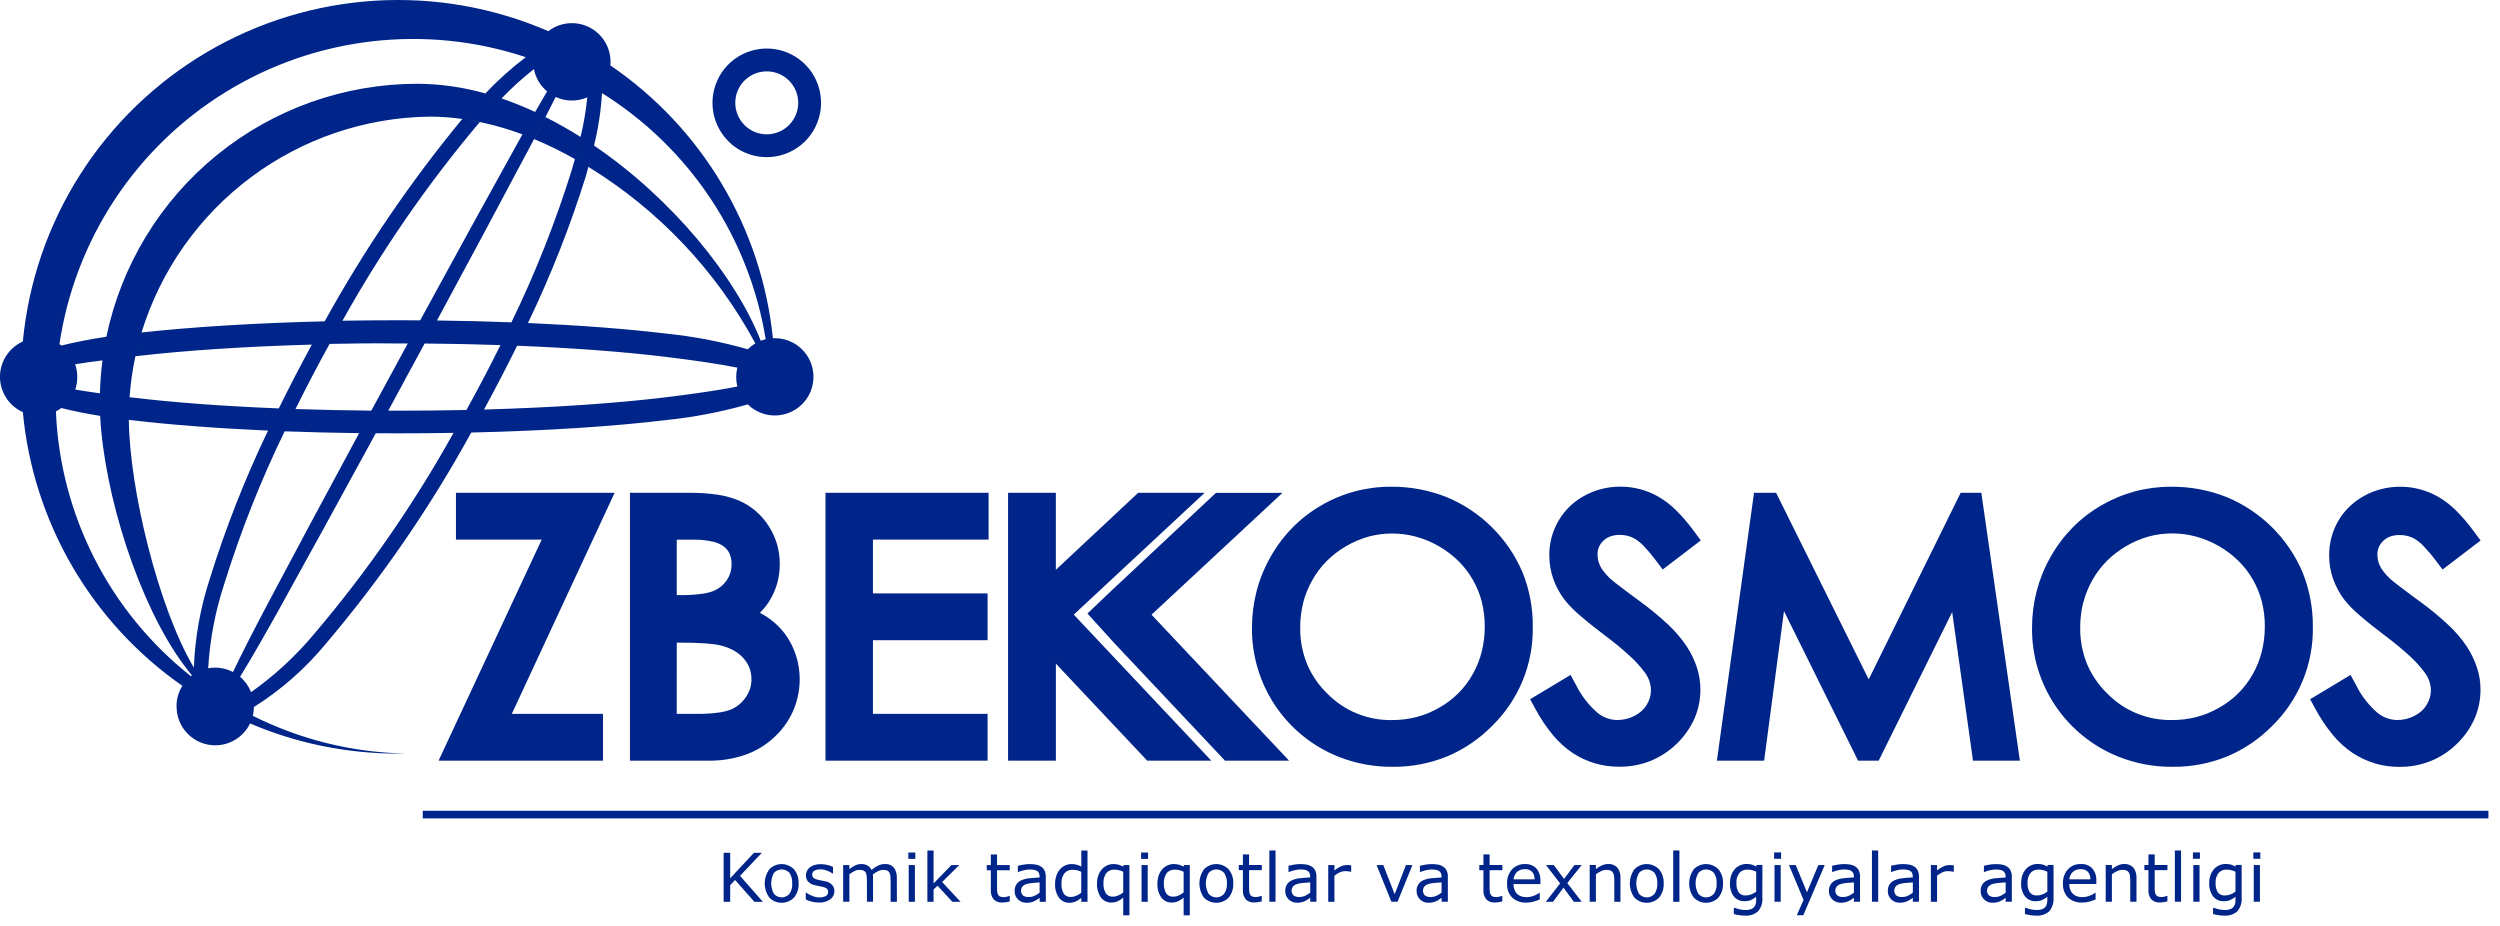 <svg width="108" height="40" viewBox="0 0 108 40" fill="none" xmlns="http://www.w3.org/2000/svg">
<g clip-path="url(#clip0_89_2160)">
<path d="M102.596 32.976C102.254 32.875 101.931 32.723 101.634 32.528C101.31 32.309 101.019 32.044 100.772 31.742C100.487 31.394 100.236 31.019 100.024 30.623L99.797 30.207L101.543 29.158L101.791 29.612C102.011 30.054 102.315 30.451 102.687 30.776C102.928 30.983 103.234 31.098 103.551 31.105C103.685 31.105 103.818 31.09 103.949 31.059C104.079 31.027 104.204 30.979 104.322 30.916C104.434 30.858 104.537 30.785 104.629 30.701C104.711 30.624 104.782 30.535 104.838 30.437C104.896 30.34 104.942 30.236 104.973 30.127C105.001 30.022 105.016 29.913 105.014 29.804C105.005 29.529 104.91 29.264 104.742 29.047C104.552 28.791 104.339 28.556 104.102 28.342C103.761 28.029 103.403 27.735 103.031 27.459C102.586 27.124 102.218 26.828 101.928 26.574C101.687 26.375 101.47 26.152 101.276 25.909C101.068 25.635 100.904 25.328 100.788 25.003C100.675 24.681 100.619 24.342 100.619 24.001C100.614 23.471 100.752 22.951 101.018 22.494C101.15 22.267 101.314 22.059 101.505 21.879C101.697 21.696 101.912 21.54 102.144 21.415C102.379 21.286 102.629 21.188 102.889 21.124C103.149 21.059 103.418 21.026 103.687 21.027C103.976 21.027 104.262 21.063 104.541 21.137C104.82 21.211 105.086 21.321 105.336 21.464C105.619 21.629 105.88 21.832 106.111 22.064C106.388 22.343 106.643 22.642 106.874 22.961L107.162 23.35L105.518 24.604L105.221 24.21C105.063 23.997 104.891 23.794 104.707 23.602C104.598 23.485 104.474 23.381 104.338 23.294C104.24 23.233 104.133 23.188 104.021 23.157C103.907 23.127 103.789 23.113 103.671 23.113C103.53 23.11 103.388 23.133 103.255 23.178C103.145 23.219 103.044 23.282 102.958 23.363C102.876 23.439 102.811 23.532 102.765 23.634C102.722 23.739 102.7 23.85 102.703 23.963C102.703 24.041 102.711 24.119 102.729 24.196C102.746 24.277 102.772 24.357 102.807 24.432C102.847 24.518 102.895 24.599 102.953 24.673C103.039 24.784 103.133 24.889 103.234 24.987C103.293 25.044 103.429 25.152 103.637 25.311C103.853 25.477 104.158 25.706 104.552 25.994C104.975 26.3 105.38 26.633 105.762 26.991C106.064 27.27 106.334 27.584 106.564 27.926C106.749 28.209 106.898 28.514 107.004 28.835C107.105 29.142 107.158 29.462 107.158 29.784C107.16 30.222 107.072 30.655 106.896 31.057C106.714 31.464 106.455 31.831 106.132 32.139C105.807 32.458 105.422 32.71 104.998 32.88C104.571 33.048 104.117 33.133 103.659 33.129C103.297 33.132 102.937 33.081 102.59 32.978L102.596 32.976ZM91.514 32.687C90.404 32.243 89.454 31.475 88.787 30.482C88.122 29.489 87.771 28.318 87.784 27.122C87.784 26.585 87.851 26.05 87.985 25.53C88.121 25.014 88.322 24.518 88.587 24.055C88.846 23.594 89.165 23.169 89.536 22.791C89.905 22.416 90.325 22.094 90.78 21.832C91.233 21.569 91.718 21.366 92.223 21.229C92.731 21.094 93.255 21.026 93.781 21.027C94.598 21.019 95.408 21.168 96.168 21.465C97.656 22.074 98.844 23.246 99.471 24.725C99.771 25.471 99.922 26.268 99.915 27.071C99.93 27.868 99.782 28.661 99.48 29.399C99.177 30.136 98.727 30.805 98.156 31.362C97.598 31.927 96.933 32.378 96.199 32.683C95.458 32.982 94.665 33.133 93.865 33.126C93.06 33.134 92.262 32.985 91.514 32.688V32.687ZM89.995 26.026C89.907 26.383 89.862 26.75 89.865 27.118C89.858 27.649 89.956 28.176 90.153 28.669C90.354 29.15 90.651 29.587 91.025 29.951C91.387 30.326 91.824 30.62 92.307 30.819C92.789 31.018 93.306 31.114 93.829 31.105C94.188 31.107 94.545 31.064 94.892 30.974C95.233 30.885 95.56 30.75 95.866 30.574C96.17 30.404 96.449 30.193 96.697 29.947C96.941 29.704 97.149 29.427 97.319 29.126C97.491 28.821 97.622 28.494 97.708 28.154C97.797 27.799 97.841 27.434 97.84 27.067C97.843 26.704 97.8 26.343 97.711 25.989C97.625 25.655 97.493 25.334 97.321 25.034C97.151 24.737 96.941 24.466 96.697 24.227C96.186 23.729 95.557 23.369 94.869 23.18C94.531 23.088 94.182 23.043 93.832 23.044C93.49 23.043 93.149 23.088 92.82 23.178C92.141 23.37 91.523 23.732 91.021 24.227C90.775 24.474 90.564 24.753 90.393 25.057C90.22 25.362 90.087 25.687 89.999 26.027L89.995 26.026ZM68.901 32.976C68.56 32.875 68.236 32.724 67.939 32.528C67.614 32.309 67.324 32.044 67.075 31.742C66.79 31.394 66.54 31.019 66.328 30.623L66.101 30.207L67.849 29.158L68.096 29.612C68.317 30.054 68.62 30.451 68.993 30.776C69.233 30.983 69.539 31.098 69.856 31.105C69.991 31.105 70.124 31.09 70.254 31.059C70.385 31.027 70.51 30.979 70.628 30.916C70.739 30.858 70.841 30.785 70.934 30.701C71.016 30.624 71.087 30.535 71.145 30.437C71.203 30.34 71.249 30.236 71.28 30.127C71.308 30.022 71.321 29.913 71.321 29.804C71.313 29.53 71.219 29.264 71.052 29.047C70.863 28.791 70.649 28.555 70.413 28.342C70.072 28.029 69.715 27.735 69.343 27.459C68.898 27.124 68.53 26.828 68.24 26.574C67.999 26.375 67.782 26.152 67.588 25.909C67.38 25.635 67.215 25.328 67.1 25.003C66.988 24.681 66.93 24.342 66.93 24.001C66.924 23.471 67.063 22.951 67.329 22.494C67.462 22.266 67.625 22.058 67.815 21.875C68.007 21.692 68.222 21.536 68.455 21.411C68.69 21.282 68.94 21.184 69.201 21.12C69.462 21.055 69.73 21.022 69.999 21.023C70.288 21.023 70.574 21.059 70.854 21.133C71.132 21.207 71.398 21.317 71.648 21.46C71.931 21.625 72.192 21.827 72.423 22.06C72.7 22.338 72.955 22.638 73.186 22.957L73.474 23.346L71.829 24.603L71.532 24.209C71.372 23.994 71.2 23.788 71.016 23.595C70.907 23.478 70.784 23.375 70.648 23.289C70.549 23.228 70.442 23.182 70.331 23.151C70.217 23.122 70.1 23.107 69.981 23.107C69.84 23.105 69.699 23.127 69.566 23.173C69.456 23.213 69.355 23.275 69.269 23.357C69.186 23.432 69.12 23.525 69.076 23.628C69.031 23.732 69.011 23.845 69.014 23.956C69.014 24.034 69.022 24.112 69.038 24.189C69.056 24.271 69.082 24.35 69.116 24.425C69.156 24.511 69.205 24.592 69.263 24.666C69.349 24.777 69.441 24.882 69.542 24.98C69.601 25.037 69.737 25.146 69.944 25.304C70.16 25.471 70.465 25.699 70.858 25.987C71.281 26.294 71.684 26.628 72.066 26.984C72.367 27.265 72.634 27.578 72.864 27.921C73.051 28.203 73.198 28.509 73.305 28.83C73.405 29.137 73.456 29.456 73.458 29.779C73.46 30.217 73.372 30.65 73.197 31.051C72.82 31.878 72.141 32.529 71.3 32.873C70.872 33.041 70.418 33.126 69.96 33.122C69.601 33.125 69.244 33.076 68.9 32.976H68.901ZM57.815 32.687C56.705 32.243 55.754 31.475 55.089 30.482C54.424 29.489 54.073 28.317 54.085 27.122C54.085 26.585 54.152 26.05 54.286 25.53C54.422 25.014 54.624 24.518 54.889 24.055C55.148 23.594 55.466 23.169 55.837 22.791C56.207 22.416 56.626 22.094 57.081 21.832C57.991 21.3 59.029 21.023 60.082 21.027C60.899 21.019 61.709 21.168 62.47 21.465C63.958 22.074 65.144 23.246 65.773 24.725C66.074 25.471 66.224 26.268 66.216 27.071C66.231 27.868 66.083 28.661 65.781 29.399C65.479 30.136 65.028 30.804 64.457 31.362C63.9 31.927 63.234 32.378 62.501 32.683C61.759 32.982 60.966 33.133 60.167 33.126C59.362 33.134 58.565 32.985 57.816 32.688H57.814L57.815 32.687ZM56.301 26.027C56.211 26.385 56.166 26.751 56.169 27.12C56.162 27.65 56.261 28.177 56.458 28.67C56.658 29.151 56.955 29.588 57.329 29.952C57.692 30.327 58.128 30.621 58.611 30.82C59.093 31.019 59.61 31.116 60.133 31.107C60.492 31.108 60.849 31.065 61.196 30.975C61.537 30.886 61.864 30.752 62.169 30.576C62.473 30.405 62.752 30.194 62.999 29.948C63.243 29.705 63.452 29.428 63.62 29.128C63.792 28.823 63.924 28.497 64.01 28.157C64.185 27.446 64.186 26.704 64.013 25.994C63.927 25.659 63.795 25.338 63.621 25.038C63.451 24.741 63.241 24.47 62.997 24.23C62.486 23.732 61.857 23.372 61.169 23.184C60.831 23.092 60.483 23.047 60.132 23.048C59.791 23.047 59.449 23.092 59.12 23.182C58.441 23.375 57.823 23.735 57.321 24.229C57.075 24.476 56.864 24.756 56.693 25.06C56.52 25.365 56.387 25.691 56.299 26.03L56.301 26.027ZM85.233 32.861L84.334 26.442L81.159 32.861H80.269L77.068 26.401L76.21 32.861H74.17L75.774 21.289H76.728L80.728 29.35L84.7 21.289H85.593L87.259 32.861H85.233ZM52.921 32.861L48.12 27.763L48.113 27.755L46.979 26.504L48.139 25.397H48.143L52.529 21.292H55.402L49.746 26.555L55.689 32.86H52.921V32.861ZM49.56 32.861L45.614 28.669V32.861H43.549V21.289H45.613V24.616L49.169 21.289H52.042L46.387 26.552L52.329 32.861H49.56ZM35.661 32.861V21.289H42.707V23.31H37.711V25.636H42.664V27.657H37.711V30.839H42.664V32.86H35.662L35.661 32.861ZM27.214 32.861V21.289H29.794C30.19 21.286 30.587 21.312 30.979 21.368C31.306 21.413 31.624 21.5 31.928 21.628C32.459 21.858 32.906 22.243 33.212 22.732C33.368 22.974 33.488 23.238 33.569 23.513C33.648 23.791 33.688 24.08 33.687 24.369C33.687 24.64 33.653 24.909 33.583 25.171C33.514 25.429 33.41 25.675 33.273 25.905C33.149 26.113 33 26.304 32.828 26.473C33.042 26.585 33.243 26.719 33.429 26.875C33.603 27.021 33.761 27.187 33.898 27.368C34.035 27.551 34.152 27.748 34.246 27.957C34.344 28.169 34.418 28.392 34.468 28.62C34.595 29.2 34.57 29.802 34.391 30.367C34.214 30.933 33.89 31.441 33.453 31.843C33.09 32.185 32.659 32.447 32.187 32.611C31.681 32.783 31.148 32.868 30.614 32.861H27.213H27.214ZM29.235 30.84H30.055C30.369 30.845 30.683 30.827 30.995 30.789C31.192 30.769 31.384 30.724 31.568 30.654C31.699 30.599 31.822 30.525 31.932 30.435C32.151 30.255 32.315 30.015 32.404 29.747C32.443 29.619 32.463 29.486 32.463 29.353C32.465 29.185 32.437 29.02 32.379 28.862C32.32 28.708 32.234 28.567 32.125 28.443C32.006 28.308 31.863 28.193 31.705 28.105C31.519 28.002 31.322 27.926 31.115 27.879C30.897 27.833 30.677 27.805 30.454 27.793C30.158 27.771 29.787 27.762 29.341 27.762H29.236L29.234 30.842L29.235 30.84ZM29.235 25.711H29.346C29.646 25.714 29.947 25.698 30.245 25.663C30.432 25.644 30.616 25.604 30.794 25.542C30.916 25.494 31.03 25.428 31.134 25.347C31.232 25.269 31.318 25.178 31.388 25.074C31.459 24.974 31.514 24.862 31.55 24.744C31.587 24.623 31.604 24.498 31.603 24.373C31.607 24.22 31.578 24.067 31.521 23.925C31.466 23.803 31.382 23.697 31.277 23.614C31.136 23.51 30.977 23.439 30.806 23.403C30.53 23.338 30.248 23.309 29.966 23.314H29.235V25.714V25.711ZM18.946 32.861L23.402 23.31H19.697V21.289H26.552L22.11 30.839H26.049V32.86H18.945L18.946 32.861ZM10.793 31.249C10.844 31.143 10.885 31.033 10.912 30.918C12.956 31.945 15.204 32.504 17.492 32.551C17.392 32.551 17.293 32.555 17.195 32.555C14.994 32.559 12.816 32.114 10.793 31.249ZM7.625 30.511C7.625 30.16 7.735 29.818 7.941 29.534C7.919 29.565 7.898 29.596 7.877 29.627C5.938 28.275 4.318 26.518 3.127 24.475C1.937 22.433 1.207 20.156 0.987 17.803C0.692 17.672 0.442 17.457 0.268 17.187C0.093 16.916 -0.001 16.601 -0.001 16.278C-0.001 15.956 0.092 15.64 0.268 15.37C0.442 15.1 0.692 14.885 0.987 14.753C1.229 12.193 2.074 9.726 3.452 7.556C4.831 5.384 6.704 3.572 8.919 2.264C11.133 0.955 13.626 0.191 16.193 0.031C18.759 -0.128 21.327 0.323 23.687 1.346L23.683 1.35C23.93 1.16 24.224 1.041 24.535 1.009C24.845 0.977 25.158 1.033 25.439 1.17C25.72 1.307 25.956 1.52 26.122 1.785C26.287 2.049 26.375 2.354 26.375 2.667C26.375 2.752 26.369 2.837 26.357 2.92C26.361 2.889 26.365 2.858 26.369 2.826C28.327 4.16 29.969 5.906 31.181 7.942C32.393 9.977 33.147 12.252 33.389 14.609H33.473C33.747 14.609 34.017 14.677 34.259 14.806C34.501 14.934 34.707 15.121 34.86 15.348C35.013 15.575 35.107 15.838 35.134 16.11C35.162 16.383 35.122 16.659 35.019 16.911C34.915 17.165 34.75 17.39 34.539 17.564C34.328 17.739 34.077 17.86 33.809 17.915C33.54 17.97 33.264 17.958 33 17.881C32.737 17.803 32.498 17.662 32.303 17.47C31.145 17.799 29.961 18.025 28.763 18.149C26.511 18.419 23.606 18.611 20.358 18.686C18.578 21.926 16.476 24.979 14.086 27.798C13.2 28.875 12.146 29.802 10.968 30.545C10.964 30.988 10.784 31.41 10.467 31.721C10.151 32.031 9.724 32.203 9.282 32.198C8.838 32.194 8.416 32.014 8.106 31.696C7.795 31.381 7.623 30.953 7.629 30.511H7.625ZM12.125 26.201C11.405 27.496 10.806 28.535 10.371 29.237C10.582 29.416 10.745 29.645 10.846 29.901C11.867 29.18 12.79 28.326 13.59 27.364C15.869 24.679 17.879 21.777 19.592 18.7C18.809 18.713 18.009 18.72 17.194 18.72C16.872 18.72 16.553 18.72 16.234 18.716C14.663 21.599 13.239 24.193 12.125 26.198V26.201ZM8.246 29.21C8.172 29.271 8.103 29.337 8.04 29.408C8.115 29.322 8.2 29.244 8.291 29.175C8.17 29.029 8.052 28.877 7.935 28.719C6.007 26.114 4.501 21.38 4.327 17.966C3.702 17.865 3.142 17.752 2.652 17.627C2.576 17.682 2.497 17.73 2.415 17.771C2.506 19.986 3.075 22.153 4.081 24.127C5.088 26.101 6.508 27.836 8.246 29.21ZM10.066 29.029C10.422 28.283 10.956 27.227 11.643 25.937C12.676 23.987 14.014 21.488 15.514 18.712C14.405 18.698 13.329 18.671 12.297 18.633C11.266 20.753 10.397 22.947 9.697 25.198C9.303 26.386 9.067 27.619 8.993 28.869C9.092 28.85 9.194 28.841 9.295 28.841C9.562 28.841 9.827 28.905 10.065 29.029H10.068H10.066ZM5.566 18.139C5.592 21.129 6.845 26.266 8.375 28.84C8.424 27.538 8.657 26.25 9.061 25.011C9.743 22.816 10.584 20.674 11.579 18.602C9.322 18.502 7.294 18.345 5.624 18.145L5.48 18.127L5.566 18.138V18.139ZM17.477 16.442C17.239 16.88 17.006 17.313 16.772 17.742H17.191C18.203 17.742 19.192 17.731 20.151 17.711C20.675 16.762 21.166 15.825 21.62 14.908C20.567 14.873 19.473 14.848 18.344 14.84C18.06 15.359 17.773 15.89 17.479 16.431V16.442H17.477ZM14.233 14.867C13.709 15.816 13.22 16.753 12.766 17.67C13.818 17.705 14.913 17.73 16.041 17.739C16.326 17.212 16.616 16.679 16.91 16.139C17.148 15.7 17.383 15.268 17.616 14.839H17.19C16.182 14.824 15.191 14.836 14.232 14.857V14.867H14.233ZM20.915 17.692C23.895 17.608 26.558 17.426 28.646 17.176C30.006 17.013 31.104 16.849 31.853 16.698C31.787 16.43 31.787 16.149 31.853 15.882C31.103 15.729 30.006 15.566 28.646 15.403C26.897 15.194 24.745 15.031 22.341 14.936C21.899 15.827 21.424 16.747 20.915 17.681V17.692ZM5.74 17.176C7.489 17.386 9.64 17.547 12.044 17.643C12.486 16.743 12.963 15.821 13.472 14.887C10.543 14.969 7.922 15.147 5.85 15.39C5.723 15.973 5.64 16.564 5.597 17.16L5.74 17.176ZM3.25 15.749C3.368 16.099 3.368 16.478 3.25 16.829C3.568 16.883 3.924 16.937 4.316 16.992C4.329 16.516 4.365 16.042 4.427 15.569C3.994 15.618 3.6 15.679 3.252 15.737V15.747L3.25 15.749ZM4.46 15.323L4.466 15.291L4.475 15.231C4.483 15.18 4.491 15.129 4.499 15.08C4.487 15.153 4.475 15.23 4.463 15.312V15.323H4.46ZM25.326 7.557C24.643 9.748 23.802 11.886 22.808 13.954C25.065 14.053 27.093 14.209 28.763 14.409C29.961 14.531 31.145 14.758 32.303 15.088C32.401 14.991 32.511 14.906 32.631 14.835C30.942 11.703 28.456 9.073 25.423 7.212C25.451 7.112 25.478 7.014 25.503 6.915C25.448 7.121 25.389 7.329 25.326 7.542V7.557ZM5.928 15.047L5.941 14.992L5.928 15.041V15.047ZM2.653 14.928C3.211 14.787 3.862 14.659 4.596 14.547C5.238 11.46 6.925 8.686 9.373 6.696C11.82 4.706 14.878 3.619 18.032 3.619C19.025 3.624 20.013 3.765 20.967 4.038C21.504 3.467 22.088 2.943 22.714 2.47C20.575 1.759 18.305 1.527 16.066 1.786C13.828 2.045 11.672 2.792 9.752 3.975C7.832 5.156 6.194 6.744 4.953 8.626C3.712 10.508 2.899 12.638 2.568 14.869C2.596 14.887 2.625 14.906 2.654 14.928H2.653ZM4.531 14.886V14.882C4.549 14.788 4.566 14.694 4.587 14.6L4.597 14.547C4.577 14.659 4.556 14.772 4.533 14.885L4.531 14.886ZM32.866 14.721C32.934 14.694 33.005 14.672 33.077 14.655C32.725 12.481 31.912 10.407 30.692 8.573C29.471 6.739 27.875 5.187 26.006 4.022C25.962 4.786 25.846 5.544 25.661 6.287C29.046 8.587 31.78 11.961 32.864 14.721H32.866ZM6.11 14.38L6.1 14.418L6.112 14.377V14.381L6.11 14.38ZM6.116 14.363C8.294 14.127 11.014 13.952 14.026 13.882C15.733 10.789 17.723 7.862 19.971 5.139C20.05 5.152 20.15 5.168 20.272 5.184H20.268C20.198 5.172 20.127 5.161 20.057 5.151L19.971 5.139C19.509 5.073 19.041 5.039 18.575 5.038C15.78 5.071 13.068 5.992 10.83 7.666C8.591 9.34 6.942 11.681 6.118 14.353L6.116 14.363ZM22.747 6.619C21.715 8.569 20.376 11.069 18.877 13.845C19.985 13.858 21.061 13.885 22.093 13.925C23.124 11.805 23.993 9.611 24.695 7.36C24.793 7.025 24.883 6.704 24.96 6.396C24.922 6.551 24.878 6.708 24.834 6.871C24.265 6.548 23.676 6.259 23.073 6.008C23.249 5.672 23.413 5.356 23.566 5.059C24.08 5.317 24.587 5.605 25.08 5.915C25.216 5.352 25.314 4.781 25.372 4.205C25.155 4.299 24.922 4.346 24.686 4.343C24.451 4.34 24.219 4.288 24.005 4.188C23.674 4.854 23.251 5.675 22.749 6.622L22.747 6.619ZM20.728 5.27C18.48 7.935 16.492 10.809 14.795 13.855C15.579 13.842 16.379 13.835 17.192 13.835C17.515 13.835 17.835 13.835 18.152 13.839C19.723 10.956 21.147 8.362 22.261 6.359C22.366 6.169 22.469 5.985 22.569 5.806C21.847 5.536 21.101 5.332 20.342 5.198H20.325L20.29 5.192C20.436 5.215 20.581 5.242 20.726 5.273L20.728 5.27ZM23.118 4.838C23.304 4.514 23.476 4.218 23.634 3.948C23.34 3.702 23.138 3.362 23.066 2.984C22.571 3.374 22.104 3.797 21.667 4.252C22.16 4.421 22.645 4.617 23.118 4.836V4.838ZM20.802 4.209L20.834 4.174C20.875 4.129 20.917 4.086 20.959 4.043C20.906 4.098 20.854 4.154 20.802 4.209ZM21.437 4.178H21.441H21.434H21.439H21.437ZM21.414 4.171H21.42L21.291 4.131L21.416 4.171H21.414ZM21.142 4.09L21.152 4.093L21.179 4.101L21.142 4.09ZM21.097 4.077H21.103L21.087 4.072L21.097 4.077ZM26.011 3.795V3.761C26.011 3.773 26.011 3.784 26.011 3.793V3.795ZM31.464 6.101C31.081 5.716 30.842 5.211 30.79 4.671C30.737 4.131 30.873 3.589 31.174 3.138C31.475 2.686 31.925 2.354 32.444 2.197C32.964 2.04 33.522 2.067 34.023 2.275C34.524 2.483 34.938 2.858 35.193 3.337C35.449 3.815 35.531 4.369 35.424 4.901C35.318 5.433 35.031 5.913 34.611 6.257C34.192 6.601 33.665 6.789 33.123 6.789C32.815 6.789 32.508 6.728 32.224 6.611C31.939 6.493 31.679 6.321 31.462 6.102L31.464 6.101ZM32.163 3.479C31.94 3.701 31.802 3.994 31.771 4.307C31.74 4.62 31.818 4.934 31.992 5.196C32.167 5.458 32.426 5.652 32.727 5.743C33.028 5.835 33.352 5.82 33.642 5.699C33.933 5.579 34.173 5.362 34.322 5.083C34.47 4.807 34.519 4.485 34.457 4.178C34.395 3.869 34.23 3.592 33.986 3.392C33.743 3.191 33.438 3.083 33.124 3.083C32.945 3.083 32.769 3.118 32.604 3.186C32.438 3.255 32.289 3.354 32.163 3.48V3.479Z" fill="#00258A"/>
<path fill-rule="evenodd" clip-rule="evenodd" d="M88.445 38.52V37.657C88.382 37.628 88.314 37.605 88.247 37.587C88.187 37.574 88.125 37.567 88.063 37.567C87.997 37.565 87.933 37.575 87.872 37.601C87.812 37.626 87.758 37.665 87.716 37.715C87.625 37.837 87.579 37.989 87.59 38.142C87.581 38.283 87.614 38.425 87.684 38.547C87.72 38.594 87.767 38.632 87.822 38.656C87.877 38.68 87.937 38.689 87.996 38.684C88.076 38.684 88.157 38.669 88.232 38.639C88.309 38.61 88.38 38.57 88.445 38.52ZM88.712 38.774C88.731 38.988 88.665 39.201 88.528 39.367C88.451 39.435 88.361 39.486 88.264 39.518C88.168 39.551 88.064 39.563 87.962 39.555C87.879 39.555 87.797 39.549 87.715 39.536C87.634 39.525 87.556 39.508 87.478 39.486V39.215H87.492C87.535 39.231 87.605 39.252 87.7 39.276C87.793 39.301 87.888 39.313 87.985 39.313C88.062 39.315 88.138 39.303 88.212 39.281C88.266 39.263 88.313 39.232 88.352 39.191C88.385 39.153 88.411 39.107 88.423 39.057C88.438 39.001 88.445 38.943 88.445 38.884V38.74C88.373 38.798 88.297 38.846 88.213 38.884C88.123 38.919 88.028 38.935 87.933 38.931C87.847 38.935 87.761 38.918 87.683 38.881C87.605 38.846 87.535 38.793 87.481 38.725C87.36 38.558 87.3 38.353 87.313 38.148C87.311 38.027 87.331 37.906 87.372 37.792C87.407 37.698 87.461 37.61 87.528 37.535C87.591 37.468 87.668 37.414 87.754 37.379C87.837 37.343 87.926 37.324 88.017 37.323C88.095 37.321 88.173 37.331 88.248 37.349C88.317 37.371 88.383 37.399 88.446 37.434L88.462 37.366H88.713V38.77L88.712 38.774ZM86.645 38.564V38.12C86.565 38.123 86.468 38.132 86.359 38.141C86.27 38.146 86.183 38.161 86.097 38.183C86.028 38.2 85.964 38.235 85.912 38.285C85.888 38.31 85.869 38.34 85.856 38.373C85.844 38.406 85.839 38.441 85.84 38.476C85.838 38.515 85.843 38.552 85.858 38.589C85.873 38.625 85.894 38.656 85.924 38.682C85.996 38.734 86.085 38.759 86.174 38.752C86.262 38.752 86.35 38.735 86.43 38.697C86.506 38.661 86.578 38.617 86.644 38.566L86.645 38.564ZM86.913 38.955H86.645V38.785C86.621 38.801 86.59 38.824 86.55 38.852C86.512 38.879 86.473 38.902 86.432 38.922C86.383 38.945 86.331 38.963 86.278 38.977C86.213 38.993 86.144 39 86.076 39C86.008 39 85.942 38.989 85.881 38.965C85.819 38.941 85.761 38.904 85.714 38.857C85.666 38.81 85.627 38.754 85.601 38.692C85.576 38.63 85.564 38.563 85.565 38.494C85.558 38.395 85.582 38.295 85.636 38.211C85.69 38.126 85.768 38.062 85.862 38.025C85.972 37.978 86.089 37.95 86.209 37.939C86.344 37.925 86.49 37.914 86.643 37.906V37.864C86.644 37.812 86.633 37.759 86.61 37.712C86.59 37.673 86.558 37.64 86.519 37.618C86.477 37.595 86.43 37.579 86.383 37.574C86.328 37.566 86.273 37.562 86.218 37.562C86.14 37.562 86.062 37.573 85.986 37.59C85.894 37.61 85.805 37.637 85.718 37.672H85.705V37.401C85.756 37.387 85.832 37.371 85.93 37.355C86.027 37.337 86.124 37.329 86.222 37.329C86.32 37.329 86.418 37.337 86.514 37.356C86.592 37.372 86.664 37.405 86.729 37.452C86.788 37.495 86.835 37.554 86.864 37.621C86.898 37.703 86.914 37.79 86.911 37.879V38.955H86.913ZM84.405 37.66H84.391C84.352 37.651 84.311 37.644 84.272 37.64C84.228 37.636 84.184 37.633 84.141 37.634C84.059 37.634 83.978 37.653 83.903 37.69C83.823 37.727 83.749 37.776 83.681 37.831V38.957H83.414V37.37H83.681V37.603C83.767 37.532 83.861 37.473 83.962 37.426C84.04 37.391 84.124 37.372 84.21 37.372H84.311C84.331 37.372 84.364 37.379 84.405 37.386V37.66ZM82.634 38.564V38.12C82.554 38.123 82.457 38.132 82.349 38.141C82.261 38.146 82.175 38.161 82.089 38.183C82.019 38.2 81.956 38.235 81.903 38.285C81.856 38.341 81.831 38.412 81.832 38.485C81.835 38.559 81.863 38.629 81.914 38.681C81.987 38.732 82.075 38.756 82.164 38.751C82.253 38.751 82.34 38.734 82.419 38.696C82.496 38.66 82.567 38.615 82.634 38.564ZM82.902 38.954H82.634V38.783C82.61 38.799 82.579 38.822 82.539 38.85C82.501 38.877 82.462 38.9 82.421 38.92C82.372 38.943 82.32 38.962 82.267 38.975C82.201 38.992 82.133 38.998 82.066 38.998C81.999 38.998 81.933 38.988 81.87 38.963C81.808 38.939 81.75 38.903 81.703 38.856C81.655 38.809 81.616 38.752 81.59 38.691C81.565 38.629 81.552 38.562 81.555 38.493C81.55 38.39 81.577 38.288 81.632 38.202C81.687 38.122 81.763 38.06 81.852 38.024C81.962 37.977 82.079 37.949 82.199 37.938C82.335 37.922 82.478 37.913 82.633 37.904V37.863C82.634 37.81 82.624 37.758 82.601 37.711C82.581 37.672 82.548 37.638 82.511 37.617C82.469 37.594 82.422 37.578 82.374 37.573C82.24 37.552 82.105 37.558 81.974 37.589C81.883 37.609 81.794 37.637 81.707 37.671H81.694V37.399C81.746 37.386 81.821 37.37 81.919 37.354C82.015 37.337 82.113 37.328 82.21 37.328C82.308 37.328 82.406 37.336 82.502 37.355C82.581 37.371 82.653 37.403 82.718 37.45C82.777 37.493 82.824 37.552 82.855 37.62C82.888 37.702 82.904 37.789 82.9 37.878V38.955L82.902 38.954ZM80.868 38.954V36.741H81.137V38.954H80.868ZM80.089 38.564V38.12C80.008 38.123 79.912 38.132 79.804 38.141C79.716 38.146 79.628 38.161 79.542 38.183C79.472 38.2 79.409 38.236 79.357 38.285C79.31 38.341 79.284 38.412 79.286 38.485C79.288 38.559 79.317 38.629 79.368 38.681C79.44 38.732 79.529 38.756 79.618 38.751C79.706 38.751 79.793 38.734 79.874 38.696C79.949 38.66 80.022 38.615 80.088 38.564H80.089ZM80.357 38.954H80.089V38.783C80.065 38.799 80.034 38.822 79.994 38.85C79.956 38.877 79.917 38.9 79.876 38.92C79.826 38.943 79.775 38.962 79.722 38.975C79.656 38.992 79.588 38.998 79.519 38.998C79.452 38.998 79.386 38.988 79.325 38.963C79.263 38.939 79.205 38.903 79.158 38.856C79.11 38.809 79.071 38.752 79.045 38.691C79.019 38.629 79.007 38.562 79.009 38.493C79.003 38.39 79.032 38.288 79.087 38.202C79.142 38.122 79.218 38.06 79.307 38.024C79.417 37.977 79.534 37.949 79.654 37.938C79.79 37.922 79.935 37.913 80.088 37.904V37.863C80.089 37.81 80.078 37.758 80.056 37.711C80.035 37.672 80.003 37.638 79.966 37.617C79.924 37.594 79.877 37.578 79.829 37.573C79.695 37.552 79.56 37.558 79.429 37.589C79.338 37.609 79.249 37.636 79.162 37.671H79.148V37.399C79.201 37.386 79.276 37.37 79.374 37.354C79.47 37.337 79.568 37.328 79.665 37.328C79.763 37.328 79.861 37.336 79.957 37.355C80.035 37.371 80.108 37.403 80.172 37.45C80.232 37.493 80.279 37.552 80.308 37.62C80.342 37.702 80.357 37.789 80.354 37.878V38.955L80.357 38.954ZM78.829 37.37L77.903 39.538H77.621L77.914 38.877L77.285 37.37H77.575L78.061 38.545L78.553 37.37H78.829ZM76.926 38.954H76.659V37.37H76.926V38.954ZM76.944 37.101H76.642V36.825H76.944V37.101ZM75.867 38.52V37.657C75.804 37.628 75.737 37.605 75.67 37.587C75.609 37.574 75.549 37.567 75.487 37.567C75.421 37.565 75.356 37.575 75.296 37.601C75.236 37.626 75.182 37.665 75.14 37.715C75.047 37.837 75.003 37.989 75.014 38.142C75.004 38.283 75.037 38.425 75.108 38.547C75.144 38.594 75.191 38.632 75.246 38.656C75.301 38.68 75.361 38.689 75.42 38.684C75.499 38.684 75.578 38.669 75.653 38.639C75.731 38.61 75.804 38.571 75.87 38.52H75.867ZM76.135 38.774C76.153 38.988 76.088 39.2 75.95 39.367C75.874 39.434 75.784 39.486 75.687 39.518C75.59 39.551 75.487 39.563 75.385 39.555C75.301 39.555 75.219 39.549 75.138 39.536C75.057 39.525 74.978 39.508 74.9 39.486V39.215H74.913C74.957 39.231 75.026 39.252 75.121 39.276C75.214 39.301 75.311 39.313 75.407 39.313C75.484 39.315 75.561 39.303 75.633 39.281C75.687 39.263 75.735 39.231 75.774 39.191C75.808 39.153 75.832 39.107 75.846 39.057C75.86 39.001 75.867 38.943 75.866 38.884V38.74C75.796 38.798 75.718 38.846 75.635 38.884C75.545 38.919 75.449 38.935 75.354 38.931C75.268 38.934 75.182 38.918 75.104 38.881C75.026 38.846 74.956 38.793 74.902 38.725C74.781 38.558 74.722 38.353 74.736 38.148C74.733 38.027 74.753 37.906 74.795 37.792C74.831 37.698 74.885 37.61 74.952 37.535C75.015 37.468 75.092 37.414 75.176 37.379C75.26 37.343 75.348 37.324 75.44 37.323C75.518 37.321 75.596 37.331 75.671 37.349C75.74 37.371 75.805 37.399 75.867 37.434L75.885 37.366H76.136L76.133 38.77L76.135 38.774ZM74.158 38.164C74.171 38.003 74.13 37.843 74.04 37.708C73.998 37.661 73.945 37.624 73.888 37.598C73.83 37.573 73.768 37.559 73.705 37.559C73.642 37.559 73.579 37.573 73.522 37.598C73.466 37.624 73.413 37.661 73.37 37.708C73.291 37.847 73.249 38.003 73.249 38.161C73.249 38.32 73.291 38.476 73.37 38.614C73.412 38.662 73.463 38.7 73.521 38.727C73.579 38.754 73.642 38.767 73.705 38.767C73.768 38.767 73.831 38.754 73.889 38.727C73.947 38.7 73.998 38.662 74.04 38.614C74.13 38.482 74.171 38.324 74.16 38.164H74.158ZM74.433 38.164C74.445 38.386 74.376 38.603 74.236 38.777C74.166 38.848 74.083 38.904 73.991 38.942C73.9 38.981 73.802 39 73.702 39C73.603 39 73.505 38.98 73.413 38.942C73.322 38.903 73.239 38.846 73.169 38.777C73.04 38.599 72.97 38.384 72.97 38.165C72.97 37.946 73.04 37.731 73.169 37.554C73.239 37.483 73.321 37.426 73.413 37.387C73.505 37.348 73.603 37.328 73.702 37.328C73.802 37.328 73.9 37.348 73.991 37.387C74.083 37.426 74.166 37.483 74.236 37.554C74.376 37.726 74.447 37.944 74.433 38.165V38.164ZM72.551 38.957H72.283V36.741H72.551V38.957ZM71.594 38.164C71.606 38.003 71.564 37.843 71.476 37.708C71.434 37.661 71.382 37.624 71.324 37.598C71.266 37.573 71.204 37.559 71.141 37.559C71.078 37.559 71.016 37.573 70.958 37.598C70.901 37.624 70.85 37.661 70.806 37.708C70.729 37.847 70.687 38.003 70.687 38.161C70.687 38.32 70.729 38.476 70.806 38.614C70.848 38.662 70.899 38.7 70.957 38.727C71.015 38.754 71.077 38.767 71.141 38.767C71.206 38.767 71.267 38.754 71.325 38.727C71.383 38.7 71.434 38.662 71.476 38.614C71.564 38.482 71.607 38.324 71.595 38.164H71.594ZM71.871 38.164C71.883 38.386 71.812 38.603 71.672 38.777C71.602 38.848 71.519 38.904 71.427 38.942C71.336 38.981 71.238 39 71.138 39C71.039 39 70.941 38.98 70.85 38.942C70.758 38.903 70.675 38.846 70.605 38.777C70.476 38.598 70.407 38.384 70.407 38.165C70.407 37.946 70.477 37.731 70.605 37.554C70.675 37.483 70.758 37.426 70.85 37.387C70.941 37.348 71.039 37.328 71.138 37.328C71.238 37.328 71.336 37.348 71.427 37.387C71.519 37.426 71.602 37.483 71.672 37.554C71.812 37.726 71.883 37.944 71.871 38.165V38.164ZM70.006 38.957H69.738V38.051C69.738 37.982 69.734 37.914 69.725 37.845C69.719 37.793 69.705 37.742 69.678 37.695C69.654 37.655 69.617 37.624 69.574 37.606C69.519 37.585 69.46 37.575 69.401 37.577C69.322 37.577 69.244 37.597 69.172 37.63C69.091 37.668 69.014 37.714 68.943 37.769V38.954H68.675V37.368H68.943V37.546C69.021 37.48 69.108 37.426 69.201 37.385C69.288 37.346 69.381 37.325 69.476 37.325C69.549 37.32 69.623 37.332 69.69 37.359C69.758 37.386 69.819 37.428 69.869 37.48C69.967 37.606 70.015 37.766 70.004 37.926V38.955L70.006 38.957ZM68.329 38.957H67.99L67.544 38.347L67.091 38.957H66.781L67.397 38.164L66.786 37.37H67.123L67.568 37.968L68.016 37.37H68.329L67.707 38.15L68.329 38.957ZM66.294 37.986C66.3 37.87 66.262 37.754 66.188 37.663C66.146 37.622 66.097 37.591 66.042 37.571C65.987 37.551 65.929 37.543 65.871 37.548C65.808 37.546 65.746 37.555 65.687 37.577C65.628 37.598 65.574 37.632 65.528 37.675C65.444 37.758 65.393 37.87 65.385 37.988H66.296L66.294 37.986ZM66.552 38.191H65.383C65.382 38.278 65.397 38.364 65.427 38.445C65.453 38.512 65.493 38.574 65.546 38.622C65.597 38.668 65.656 38.703 65.721 38.724C65.793 38.747 65.868 38.759 65.945 38.758C66.056 38.758 66.167 38.735 66.27 38.693C66.355 38.664 66.433 38.621 66.504 38.566H66.517V38.857C66.427 38.895 66.336 38.926 66.242 38.953C66.145 38.978 66.046 38.992 65.945 38.992C65.719 39.005 65.497 38.928 65.328 38.778C65.251 38.697 65.192 38.602 65.153 38.498C65.116 38.394 65.1 38.283 65.106 38.172C65.094 37.947 65.171 37.726 65.319 37.556C65.39 37.481 65.477 37.421 65.573 37.382C65.668 37.343 65.773 37.324 65.876 37.328C65.968 37.323 66.059 37.336 66.144 37.368C66.23 37.401 66.306 37.45 66.371 37.515C66.495 37.664 66.558 37.855 66.544 38.048L66.548 38.189L66.552 38.191ZM64.901 38.942C64.847 38.955 64.792 38.967 64.737 38.975C64.684 38.983 64.632 38.988 64.578 38.988C64.511 38.993 64.444 38.983 64.381 38.961C64.318 38.938 64.258 38.903 64.21 38.856C64.115 38.738 64.069 38.587 64.084 38.437V37.593H63.906V37.368H64.084V36.911H64.351V37.368H64.902V37.593H64.351V38.317C64.351 38.4 64.351 38.466 64.358 38.513C64.361 38.559 64.374 38.605 64.397 38.645C64.416 38.681 64.445 38.711 64.481 38.728C64.535 38.748 64.592 38.758 64.648 38.754C64.694 38.754 64.74 38.747 64.784 38.734C64.819 38.724 64.852 38.713 64.886 38.701H64.901V38.942ZM62.276 38.564V38.12C62.196 38.123 62.099 38.132 61.99 38.141C61.903 38.146 61.816 38.161 61.73 38.183C61.66 38.2 61.596 38.235 61.543 38.285C61.496 38.341 61.47 38.412 61.471 38.485C61.473 38.559 61.502 38.629 61.553 38.681C61.626 38.732 61.715 38.758 61.803 38.751C61.892 38.751 61.98 38.734 62.059 38.696C62.135 38.66 62.207 38.615 62.274 38.564H62.276ZM62.278 38.955V38.785C62.254 38.801 62.223 38.824 62.182 38.852C62.145 38.879 62.106 38.902 62.064 38.922C62.016 38.945 61.963 38.963 61.911 38.977C61.845 38.993 61.777 39 61.708 39C61.641 39 61.575 38.989 61.513 38.965C61.451 38.941 61.395 38.904 61.347 38.857C61.298 38.81 61.259 38.754 61.234 38.692C61.208 38.63 61.196 38.563 61.197 38.494C61.191 38.395 61.215 38.295 61.269 38.211C61.322 38.126 61.4 38.062 61.494 38.025C61.605 37.978 61.721 37.95 61.841 37.939C61.975 37.925 62.12 37.914 62.275 37.906V37.864C62.276 37.812 62.266 37.759 62.243 37.712C62.223 37.673 62.19 37.64 62.153 37.618C62.111 37.595 62.064 37.579 62.017 37.574C61.884 37.554 61.748 37.559 61.618 37.59C61.527 37.61 61.438 37.637 61.352 37.672H61.341V37.401C61.394 37.387 61.469 37.371 61.567 37.355C61.662 37.337 61.76 37.329 61.858 37.329C61.957 37.329 62.055 37.337 62.15 37.356C62.228 37.372 62.301 37.405 62.365 37.452C62.424 37.495 62.471 37.554 62.501 37.621C62.534 37.703 62.551 37.79 62.547 37.879V38.955H62.278ZM61.017 37.37L60.375 38.955H60.108L59.469 37.37H59.758L60.25 38.63L60.738 37.37H61.017ZM58.373 37.66H58.358C58.319 37.651 58.279 37.644 58.24 37.64C58.196 37.636 58.151 37.633 58.107 37.634C58.025 37.634 57.944 37.653 57.869 37.69C57.79 37.727 57.716 37.776 57.647 37.831V38.957H57.38V37.37H57.647V37.603C57.733 37.532 57.827 37.473 57.928 37.426C58.006 37.391 58.091 37.372 58.177 37.372H58.277C58.298 37.372 58.33 37.379 58.371 37.386V37.66H58.373ZM56.602 38.564V38.12C56.521 38.123 56.424 38.132 56.316 38.141C56.227 38.146 56.139 38.161 56.053 38.183C55.985 38.2 55.92 38.236 55.868 38.285C55.821 38.341 55.795 38.412 55.797 38.485C55.8 38.559 55.828 38.629 55.879 38.681C55.951 38.732 56.04 38.756 56.129 38.751C56.218 38.751 56.305 38.734 56.384 38.696C56.461 38.66 56.532 38.615 56.599 38.564H56.602ZM56.869 38.954H56.602V38.783C56.578 38.799 56.547 38.822 56.506 38.85C56.469 38.877 56.43 38.9 56.388 38.92C56.338 38.943 56.287 38.962 56.235 38.975C56.169 38.992 56.1 38.998 56.033 38.998C55.966 38.998 55.9 38.988 55.839 38.963C55.777 38.939 55.719 38.903 55.672 38.856C55.623 38.809 55.585 38.752 55.559 38.691C55.533 38.629 55.521 38.562 55.524 38.493C55.519 38.39 55.546 38.288 55.601 38.202C55.656 38.122 55.732 38.06 55.821 38.024C55.931 37.977 56.048 37.949 56.168 37.938C56.302 37.922 56.447 37.913 56.602 37.904V37.863C56.603 37.81 56.592 37.758 56.569 37.711C56.549 37.672 56.517 37.638 56.48 37.617C56.438 37.594 56.391 37.579 56.344 37.573C56.289 37.565 56.234 37.56 56.177 37.56C56.099 37.56 56.021 37.571 55.945 37.589C55.853 37.609 55.765 37.636 55.677 37.671H55.663V37.399C55.715 37.386 55.79 37.37 55.89 37.354C55.985 37.336 56.083 37.328 56.181 37.328C56.279 37.328 56.377 37.336 56.473 37.355C56.551 37.371 56.623 37.403 56.688 37.45C56.747 37.493 56.794 37.552 56.824 37.62C56.857 37.702 56.873 37.789 56.87 37.878V38.955L56.869 38.954ZM55.103 38.954H54.836V36.741H55.103V38.954ZM54.511 38.941C54.457 38.955 54.402 38.966 54.347 38.974C54.295 38.982 54.242 38.986 54.188 38.986C54.121 38.992 54.054 38.982 53.989 38.959C53.926 38.937 53.867 38.902 53.819 38.855C53.725 38.736 53.679 38.586 53.693 38.435V37.591H53.515V37.367H53.693V36.91H53.96V37.367H54.51V37.591H53.96V38.316C53.96 38.399 53.96 38.465 53.965 38.512C53.969 38.558 53.983 38.603 54.006 38.642C54.025 38.678 54.054 38.708 54.09 38.725C54.143 38.746 54.2 38.755 54.257 38.751C54.303 38.751 54.348 38.743 54.393 38.731C54.428 38.721 54.461 38.711 54.495 38.699H54.508V38.939L54.511 38.941ZM53.001 38.164C53.014 38.003 52.972 37.843 52.882 37.708C52.839 37.661 52.788 37.624 52.73 37.598C52.673 37.573 52.611 37.559 52.548 37.559C52.484 37.559 52.421 37.573 52.365 37.598C52.309 37.624 52.256 37.661 52.213 37.708C52.134 37.847 52.092 38.003 52.092 38.161C52.092 38.32 52.134 38.476 52.213 38.614C52.255 38.662 52.306 38.7 52.364 38.727C52.421 38.754 52.484 38.767 52.548 38.767C52.611 38.767 52.674 38.754 52.732 38.727C52.79 38.7 52.841 38.662 52.882 38.614C52.972 38.482 53.014 38.324 53.003 38.164H53.001ZM53.276 38.164C53.288 38.386 53.217 38.605 53.077 38.777C53.007 38.848 52.924 38.904 52.833 38.942C52.741 38.981 52.643 39 52.544 39C52.444 39 52.346 38.98 52.255 38.942C52.163 38.903 52.08 38.846 52.01 38.777C51.881 38.599 51.813 38.384 51.813 38.165C51.813 37.946 51.883 37.731 52.01 37.554C52.08 37.483 52.162 37.426 52.255 37.387C52.346 37.348 52.444 37.328 52.544 37.328C52.643 37.328 52.741 37.348 52.833 37.387C52.924 37.426 53.007 37.483 53.077 37.554C53.218 37.726 53.289 37.944 53.277 38.165L53.276 38.164ZM51.133 38.555V37.659C51.069 37.629 51.004 37.606 50.937 37.589C50.876 37.575 50.814 37.569 50.751 37.569C50.684 37.565 50.617 37.577 50.555 37.603C50.493 37.63 50.439 37.672 50.398 37.726C50.312 37.852 50.27 38.005 50.279 38.158C50.271 38.308 50.305 38.455 50.376 38.587C50.41 38.637 50.456 38.677 50.509 38.703C50.563 38.728 50.623 38.74 50.683 38.736C50.763 38.736 50.843 38.719 50.915 38.687C50.993 38.653 51.066 38.609 51.131 38.555H51.133ZM51.4 39.541H51.133V38.778C51.059 38.844 50.975 38.898 50.886 38.938C50.802 38.973 50.711 38.992 50.621 38.99C50.533 38.993 50.447 38.974 50.368 38.937C50.29 38.899 50.222 38.842 50.169 38.773C50.047 38.596 49.988 38.384 50 38.171C49.999 38.048 50.019 37.926 50.059 37.809C50.094 37.712 50.146 37.622 50.215 37.546C50.277 37.477 50.352 37.423 50.435 37.386C50.52 37.347 50.611 37.327 50.703 37.327C50.779 37.327 50.856 37.335 50.93 37.355C51 37.375 51.068 37.403 51.131 37.438L51.148 37.37H51.399V39.54L51.4 39.541ZM49.582 38.957H49.315V37.37H49.582V38.957ZM49.598 37.104H49.296V36.828H49.598V37.104ZM48.523 38.555V37.659C48.46 37.629 48.394 37.606 48.327 37.589C48.265 37.575 48.203 37.569 48.14 37.569C48.073 37.565 48.006 37.577 47.945 37.603C47.883 37.63 47.83 37.672 47.788 37.724C47.702 37.851 47.66 38.004 47.67 38.157C47.66 38.306 47.695 38.455 47.768 38.586C47.802 38.636 47.847 38.676 47.901 38.701C47.955 38.727 48.015 38.739 48.074 38.735C48.155 38.735 48.234 38.718 48.308 38.685C48.386 38.652 48.459 38.607 48.525 38.553L48.523 38.555ZM48.791 39.541H48.523V38.778C48.451 38.844 48.367 38.898 48.277 38.938C48.194 38.973 48.103 38.99 48.013 38.99C47.925 38.993 47.839 38.974 47.76 38.937C47.682 38.899 47.613 38.842 47.561 38.773C47.44 38.596 47.38 38.384 47.392 38.171C47.389 38.048 47.409 37.925 47.451 37.809C47.486 37.712 47.538 37.622 47.607 37.546C47.669 37.477 47.744 37.423 47.827 37.386C47.91 37.347 48.002 37.327 48.094 37.327C48.171 37.327 48.248 37.335 48.322 37.355C48.392 37.375 48.459 37.403 48.523 37.438L48.539 37.37H48.791V39.541ZM46.71 38.567V37.66C46.649 37.63 46.584 37.609 46.517 37.594C46.455 37.581 46.393 37.574 46.33 37.575C46.264 37.573 46.197 37.585 46.137 37.612C46.076 37.638 46.022 37.68 45.981 37.731C45.889 37.86 45.845 38.016 45.856 38.173C45.846 38.322 45.88 38.47 45.951 38.602C45.986 38.652 46.032 38.691 46.087 38.716C46.141 38.742 46.201 38.754 46.262 38.748C46.341 38.748 46.42 38.73 46.493 38.697C46.571 38.664 46.645 38.619 46.71 38.567ZM46.978 38.957H46.71V38.79C46.638 38.853 46.557 38.906 46.47 38.945C46.384 38.982 46.292 39.001 46.199 39C46.111 39.002 46.024 38.983 45.946 38.946C45.867 38.908 45.799 38.85 45.747 38.781C45.626 38.603 45.567 38.39 45.58 38.176C45.579 38.054 45.599 37.933 45.639 37.817C45.673 37.719 45.727 37.628 45.795 37.548C45.857 37.478 45.934 37.423 46.018 37.386C46.103 37.348 46.194 37.328 46.288 37.328C46.364 37.328 46.438 37.335 46.51 37.354C46.58 37.374 46.649 37.402 46.713 37.435V36.743H46.98V38.958L46.978 38.957ZM44.911 38.566V38.121C44.831 38.125 44.734 38.133 44.625 38.142C44.538 38.149 44.45 38.163 44.364 38.184C44.296 38.202 44.231 38.236 44.179 38.286C44.132 38.343 44.106 38.414 44.108 38.486C44.11 38.56 44.139 38.63 44.19 38.682C44.262 38.734 44.351 38.759 44.44 38.752C44.528 38.752 44.615 38.734 44.696 38.697C44.773 38.661 44.844 38.617 44.91 38.564L44.911 38.566ZM45.18 38.957H44.913V38.786L44.817 38.853C44.779 38.88 44.74 38.903 44.699 38.923C44.649 38.946 44.598 38.965 44.546 38.978C44.48 38.994 44.411 39.001 44.344 39.001C44.277 39.002 44.211 38.99 44.148 38.966C44.085 38.942 44.028 38.906 43.981 38.859C43.932 38.812 43.894 38.756 43.868 38.693C43.843 38.632 43.831 38.564 43.834 38.496C43.828 38.392 43.855 38.29 43.91 38.203C43.965 38.123 44.042 38.062 44.13 38.025C44.241 37.978 44.359 37.95 44.477 37.939C44.613 37.925 44.757 37.914 44.911 37.906V37.864C44.913 37.812 44.902 37.759 44.879 37.712C44.859 37.672 44.827 37.64 44.788 37.618C44.746 37.595 44.699 37.579 44.652 37.574C44.519 37.554 44.383 37.559 44.253 37.59C44.161 37.61 44.073 37.637 43.985 37.672H43.971V37.401C44.022 37.387 44.098 37.371 44.196 37.355C44.292 37.337 44.39 37.329 44.488 37.329C44.586 37.329 44.684 37.337 44.779 37.356C44.857 37.372 44.93 37.405 44.995 37.452C45.054 37.495 45.101 37.554 45.13 37.621C45.164 37.703 45.18 37.79 45.177 37.879L45.18 38.957ZM43.621 38.943C43.567 38.958 43.512 38.969 43.457 38.977C43.405 38.985 43.352 38.989 43.299 38.989C43.231 38.993 43.164 38.985 43.101 38.962C43.038 38.939 42.979 38.904 42.931 38.859C42.836 38.74 42.791 38.59 42.804 38.439V37.595H42.627V37.371H42.804V36.914H43.072V37.371H43.621V37.595H43.072V38.32C43.072 38.403 43.072 38.469 43.077 38.516C43.081 38.562 43.094 38.607 43.117 38.648C43.136 38.684 43.166 38.713 43.202 38.731C43.256 38.751 43.312 38.761 43.368 38.756C43.414 38.756 43.46 38.75 43.504 38.736C43.539 38.727 43.573 38.716 43.606 38.704H43.621V38.945V38.943ZM41.497 38.957H41.141L40.502 38.263L40.33 38.427V38.957H40.063V36.742H40.33V38.165L41.102 37.371H41.439L40.701 38.103L41.497 38.957ZM39.524 38.957H39.257V37.37H39.524V38.957ZM39.541 37.104H39.24V36.828H39.541V37.104ZM38.742 38.957H38.475V38.052C38.475 37.986 38.472 37.921 38.465 37.855C38.462 37.802 38.449 37.751 38.426 37.703C38.405 37.663 38.373 37.63 38.332 37.61C38.276 37.586 38.215 37.575 38.155 37.579C38.077 37.579 38 37.599 37.932 37.636C37.852 37.676 37.777 37.723 37.707 37.778C37.707 37.8 37.713 37.825 37.714 37.853C37.715 37.883 37.714 37.913 37.714 37.939V38.955H37.451V38.052C37.451 37.982 37.448 37.915 37.441 37.852C37.437 37.8 37.425 37.749 37.402 37.7C37.382 37.66 37.349 37.629 37.308 37.609C37.252 37.585 37.191 37.574 37.131 37.578C37.054 37.578 36.979 37.597 36.912 37.632C36.834 37.671 36.761 37.716 36.693 37.77V38.955H36.425V37.37H36.693V37.547C36.769 37.483 36.853 37.429 36.943 37.386C37.026 37.347 37.116 37.327 37.207 37.327C37.303 37.324 37.398 37.347 37.482 37.394C37.556 37.438 37.615 37.504 37.65 37.582C37.74 37.504 37.839 37.438 37.947 37.386C38.036 37.346 38.133 37.325 38.231 37.327C38.304 37.321 38.377 37.332 38.444 37.359C38.511 37.386 38.57 37.429 38.618 37.484C38.708 37.613 38.751 37.769 38.742 37.926L38.746 38.955L38.742 38.957ZM36.046 38.496C36.046 38.564 36.032 38.633 36.001 38.695C35.97 38.756 35.924 38.81 35.869 38.85C35.725 38.95 35.553 39 35.379 38.99C35.27 38.99 35.161 38.978 35.056 38.949C34.971 38.926 34.889 38.895 34.81 38.857V38.558H34.824C34.91 38.622 35.004 38.673 35.105 38.709C35.199 38.747 35.299 38.767 35.401 38.769C35.497 38.773 35.591 38.752 35.676 38.709C35.708 38.692 35.733 38.666 35.751 38.634C35.768 38.602 35.776 38.567 35.775 38.531C35.776 38.505 35.774 38.478 35.764 38.454C35.755 38.43 35.74 38.407 35.721 38.39C35.659 38.347 35.59 38.318 35.514 38.308C35.477 38.298 35.427 38.289 35.367 38.277C35.306 38.266 35.248 38.254 35.2 38.24C35.086 38.219 34.982 38.163 34.903 38.078C34.844 38.004 34.813 37.91 34.816 37.816C34.816 37.751 34.829 37.688 34.856 37.63C34.884 37.57 34.927 37.517 34.978 37.476C35.039 37.428 35.107 37.392 35.181 37.37C35.27 37.343 35.362 37.331 35.455 37.331C35.553 37.331 35.65 37.343 35.744 37.366C35.827 37.385 35.909 37.413 35.986 37.45V37.735H35.967C35.891 37.681 35.807 37.637 35.72 37.608C35.629 37.574 35.532 37.556 35.434 37.556C35.348 37.554 35.263 37.573 35.186 37.613C35.156 37.629 35.13 37.653 35.111 37.683C35.094 37.712 35.084 37.747 35.086 37.781C35.084 37.808 35.088 37.836 35.098 37.861C35.108 37.887 35.125 37.91 35.145 37.927C35.203 37.968 35.267 37.996 35.337 38.008C35.387 38.019 35.442 38.029 35.502 38.042C35.563 38.054 35.614 38.063 35.654 38.072C35.762 38.093 35.861 38.142 35.94 38.218C36.009 38.291 36.046 38.39 36.045 38.492L36.046 38.496ZM34.223 38.164C34.235 38.003 34.193 37.843 34.105 37.708C34.063 37.661 34.011 37.624 33.953 37.598C33.895 37.573 33.833 37.559 33.77 37.559C33.707 37.559 33.644 37.573 33.587 37.598C33.53 37.624 33.478 37.661 33.435 37.708C33.358 37.847 33.316 38.003 33.316 38.161C33.316 38.32 33.358 38.476 33.435 38.614C33.477 38.662 33.528 38.7 33.586 38.727C33.644 38.754 33.707 38.767 33.77 38.767C33.833 38.767 33.896 38.754 33.954 38.727C34.012 38.7 34.063 38.662 34.105 38.614C34.193 38.482 34.235 38.324 34.224 38.164H34.223ZM34.5 38.164C34.512 38.386 34.441 38.603 34.301 38.777C34.231 38.848 34.148 38.904 34.056 38.942C33.965 38.981 33.867 39 33.767 39C33.668 39 33.57 38.98 33.478 38.942C33.387 38.903 33.304 38.846 33.234 38.777C33.105 38.599 33.035 38.384 33.035 38.165C33.035 37.946 33.105 37.731 33.234 37.554C33.304 37.483 33.386 37.426 33.478 37.387C33.57 37.348 33.668 37.328 33.767 37.328C33.867 37.328 33.965 37.348 34.056 37.387C34.148 37.426 34.231 37.483 34.301 37.554C34.441 37.726 34.512 37.944 34.498 38.165L34.5 38.164ZM32.589 38.957L31.755 38.015L31.544 38.239V38.957H31.261V36.842H31.544V37.942L32.57 36.842H32.911L31.97 37.836L32.956 38.957H32.589Z" fill="#00258A"/>
<path fill-rule="evenodd" clip-rule="evenodd" d="M97.629 38.954H97.362V37.37H97.629V38.954ZM97.647 37.101H97.344V36.825H97.647V37.101ZM96.572 38.52V37.657C96.508 37.628 96.441 37.605 96.373 37.587C96.312 37.574 96.251 37.567 96.189 37.567C96.123 37.565 96.058 37.575 95.998 37.601C95.937 37.626 95.884 37.665 95.841 37.715C95.749 37.837 95.704 37.989 95.714 38.142C95.705 38.283 95.737 38.425 95.808 38.547C95.845 38.594 95.892 38.632 95.947 38.656C96.002 38.68 96.061 38.689 96.12 38.684C96.201 38.684 96.279 38.669 96.354 38.639C96.432 38.61 96.504 38.571 96.57 38.52H96.572ZM96.839 38.774C96.858 38.988 96.792 39.201 96.655 39.367C96.578 39.435 96.488 39.486 96.391 39.518C96.295 39.551 96.191 39.563 96.089 39.555C96.006 39.555 95.924 39.549 95.842 39.536C95.761 39.525 95.683 39.508 95.605 39.486V39.215H95.62C95.663 39.231 95.733 39.252 95.827 39.276C95.92 39.301 96.015 39.313 96.112 39.313C96.189 39.315 96.265 39.303 96.339 39.281C96.393 39.263 96.44 39.232 96.479 39.191C96.513 39.153 96.538 39.107 96.55 39.057C96.565 39.001 96.572 38.943 96.572 38.884V38.74C96.5 38.798 96.422 38.846 96.339 38.884C96.249 38.919 96.154 38.935 96.058 38.931C95.972 38.935 95.886 38.918 95.808 38.881C95.73 38.846 95.66 38.793 95.607 38.725C95.486 38.558 95.427 38.353 95.439 38.148C95.436 38.027 95.456 37.906 95.498 37.792C95.533 37.698 95.587 37.61 95.654 37.535C95.717 37.468 95.794 37.414 95.878 37.379C95.962 37.343 96.05 37.324 96.142 37.323C96.219 37.321 96.297 37.331 96.374 37.349C96.443 37.371 96.508 37.399 96.572 37.434L96.588 37.366H96.839V38.774ZM95.02 38.954H94.752V37.37H95.02V38.954ZM95.037 37.101H94.735V36.825H95.037V37.101ZM94.221 38.954H93.954V36.741H94.221V38.954ZM93.629 38.941C93.575 38.955 93.52 38.966 93.465 38.974C93.412 38.982 93.36 38.986 93.308 38.986C93.24 38.992 93.173 38.982 93.11 38.959C93.047 38.937 92.989 38.902 92.939 38.855C92.844 38.736 92.798 38.586 92.813 38.435V37.591H92.636V37.367H92.813V36.91H93.083V37.367H93.633V37.591H93.083V38.316C93.083 38.399 93.083 38.465 93.089 38.512C93.093 38.558 93.106 38.602 93.129 38.642C93.148 38.678 93.177 38.708 93.215 38.725C93.269 38.746 93.325 38.755 93.382 38.751C93.427 38.751 93.473 38.743 93.517 38.731C93.552 38.721 93.586 38.711 93.619 38.699H93.633L93.63 38.939L93.629 38.941ZM92.294 38.954H92.027V38.051C92.027 37.982 92.023 37.914 92.015 37.845C92.01 37.793 91.993 37.742 91.968 37.695C91.945 37.655 91.909 37.624 91.866 37.606C91.811 37.585 91.752 37.575 91.692 37.577C91.613 37.577 91.535 37.597 91.464 37.63C91.382 37.668 91.305 37.714 91.234 37.769V38.954H90.967V37.368H91.234V37.546C91.312 37.48 91.4 37.426 91.494 37.385C91.58 37.346 91.674 37.325 91.768 37.325C91.84 37.32 91.914 37.332 91.981 37.359C92.05 37.386 92.11 37.428 92.16 37.48C92.258 37.608 92.306 37.766 92.296 37.926V38.953L92.294 38.954ZM90.304 37.986C90.311 37.87 90.272 37.753 90.198 37.663C90.156 37.622 90.107 37.591 90.052 37.571C89.997 37.551 89.939 37.544 89.881 37.548C89.818 37.546 89.756 37.555 89.697 37.577C89.638 37.598 89.584 37.632 89.538 37.675C89.454 37.758 89.403 37.87 89.395 37.988H90.306L90.304 37.986ZM90.562 38.189H89.393C89.392 38.277 89.407 38.363 89.438 38.443C89.463 38.511 89.504 38.572 89.556 38.621C89.607 38.668 89.667 38.701 89.733 38.723C89.806 38.746 89.881 38.758 89.958 38.756C90.069 38.756 90.179 38.734 90.283 38.692C90.368 38.662 90.445 38.619 90.517 38.564H90.53V38.856C90.44 38.894 90.349 38.926 90.255 38.951C90.158 38.977 90.058 38.99 89.958 38.99C89.846 38.997 89.735 38.982 89.629 38.945C89.522 38.908 89.425 38.85 89.342 38.777C89.266 38.696 89.205 38.602 89.168 38.497C89.13 38.392 89.114 38.282 89.121 38.171C89.108 37.946 89.185 37.724 89.333 37.555C89.404 37.48 89.491 37.419 89.588 37.38C89.685 37.342 89.788 37.323 89.892 37.327C89.983 37.321 90.073 37.335 90.159 37.367C90.244 37.399 90.322 37.449 90.386 37.514C90.511 37.663 90.573 37.853 90.561 38.047V38.188L90.562 38.189Z" fill="#00258A"/>
<path d="M107.5 35.026H18.263V35.355H107.5V35.026Z" fill="#00258A"/>
</g>
<defs>
<clipPath id="clip0_89_2160">
<rect width="108" height="40" fill="white"/>
</clipPath>
</defs>
</svg>
